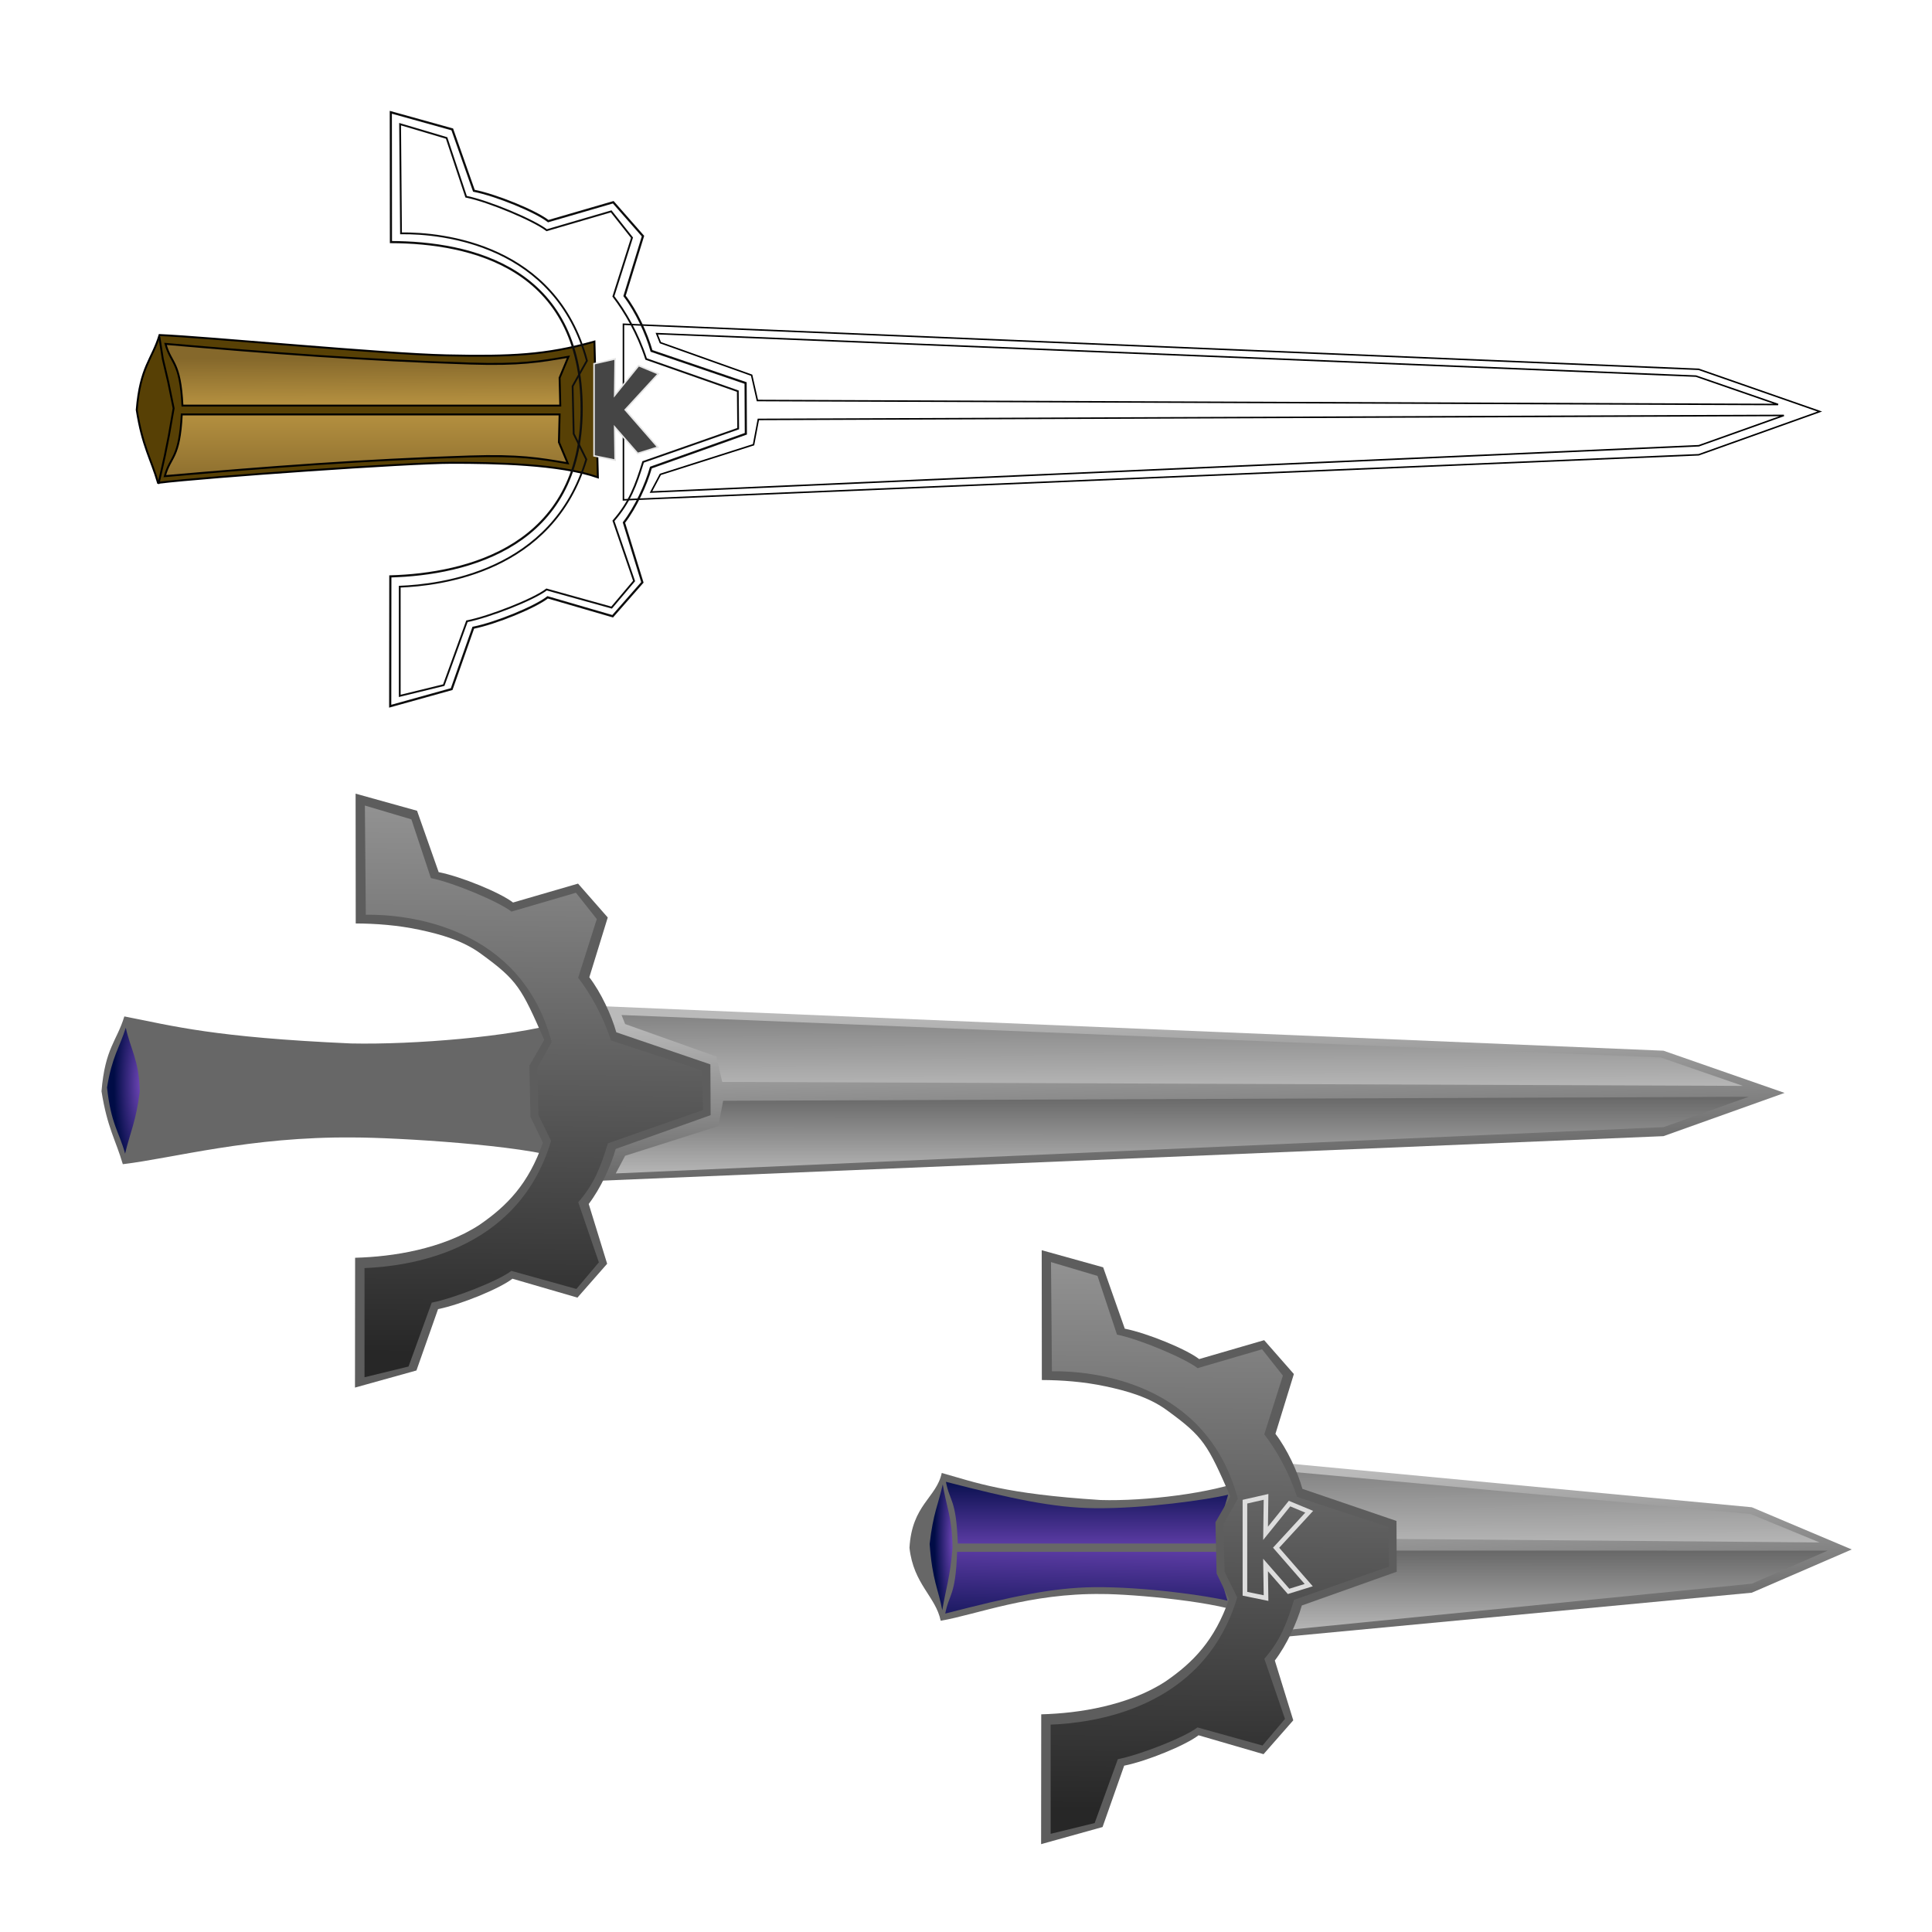 <?xml version="1.0" encoding="UTF-8" standalone="no"?>
<!DOCTYPE svg PUBLIC "-//W3C//DTD SVG 20010904//EN"
"http://www.w3.org/TR/2001/REC-SVG-20010904/DTD/svg10.dtd">
<!-- Created with Sodipodi ("http://www.sodipodi.com/") -->
<svg
   width="144pt"
   height="144pt"
   viewBox="0 0 144 144"
   xml:space="preserve"
   id="svg574"
   sodipodi:version="0.32"
   inkscape:version="0.39cvs"
   sodipodi:docname="kio_sword_everything.svg"
   sodipodi:docbase="/home/luke/my_devel/kio_sword/src/pics"
   xmlns="http://www.w3.org/2000/svg"
   xmlns:inkscape="http://www.inkscape.org/namespaces/inkscape"
   xmlns:sodipodi="http://sodipodi.sourceforge.net/DTD/sodipodi-0.dtd"
   xmlns:xml="http://www.w3.org/XML/1998/namespace"
   xmlns:xlink="http://www.w3.org/1999/xlink">
  <defs
   id="defs1077">
    <linearGradient
   id="linearGradient2925">
      <stop
   offset="0"
   style="stop-color:#7247ba;stop-opacity:1;"
   id="stop2926" />


      <stop
   offset="1"
   style="stop-color:#000c46;stop-opacity:1;"
   id="stop2927" />


    </linearGradient>


    <linearGradient
   id="linearGradient2922">
      <stop
   offset="0"
   style="stop-color:#85682b;stop-opacity:1;"
   id="stop2923" />


      <stop
   offset="1"
   style="stop-color:#c59e47;stop-opacity:1;"
   id="stop2924" />


    </linearGradient>


    <linearGradient
   id="linearGradient2903">
      <stop
   offset="0"
   style="stop-color:#572e00;stop-opacity:1;"
   id="stop2904" />


      <stop
   offset="1"
   style="stop-color:#b5a278;stop-opacity:1;"
   id="stop2905" />


    </linearGradient>


    <linearGradient
   id="linearGradient2862">
      <stop
   offset="0"
   style="stop-color:#bababa;stop-opacity:1;"
   id="stop2863" />


      <stop
   offset="1"
   style="stop-color:#272727;stop-opacity:1;"
   id="stop2864" />


    </linearGradient>


    <linearGradient
   id="linearGradient2859">
      <stop
   offset="0"
   style="stop-color:#ffffff;stop-opacity:1;"
   id="stop2861" />


      <stop
   offset="1"
   style="stop-color:#545477;stop-opacity:1;"
   id="stop2860" />


    </linearGradient>


    <linearGradient
   id="linearGradient2852"
   gradientUnits="userSpaceOnUse"
   x1="-9.19"
   y1="-14.398"
   x2="141.238"
   y2="162.893"><stop
   offset="0"
   style="stop-color:#dddddd;stop-opacity:1;"
   id="stop2854" />


<stop
   offset="1"
   style="stop-color:#000000;stop-opacity:1;"
   id="stop2856" />


</linearGradient>


    <linearGradient
   id="aigrd21"
   gradientUnits="userSpaceOnUse"
   x1="-28.083"
   y1="1.557"
   x2="122.478"
   y2="179.003"><stop
   offset="0"
   style="stop-color:#FFFFFF"
   id="stop841" />


<stop
   offset="1"
   style="stop-color:#8C8CA4"
   id="stop843" />


</linearGradient>


    <linearGradient
   id="aigrd22"
   gradientUnits="userSpaceOnUse"
   x1="40.395"
   y1="96.764"
   x2="89.714"
   y2="134.947"><stop
   offset="0"
   style="stop-color:#FFFFFF"
   id="stop850" />


<stop
   offset="1"
   style="stop-color:#545477"
   id="stop852" />


</linearGradient>


    <linearGradient
   id="aigrd23"
   gradientUnits="userSpaceOnUse"
   x1="16.294"
   y1="53.11"
   x2="151.178"
   y2="213.986"><stop
   offset="0"
   style="stop-color:#FFFFFF"
   id="stop859" />


<stop
   offset="0.178"
   style="stop-color:#FBFBFC"
   id="stop861" />


<stop
   offset="0.367"
   style="stop-color:#EEEEF2"
   id="stop863" />


<stop
   offset="0.561"
   style="stop-color:#D9D9E1"
   id="stop865" />


<stop
   offset="0.759"
   style="stop-color:#BBBBC9"
   id="stop867" />


<stop
   offset="0.958"
   style="stop-color:#9595AB"
   id="stop869" />


<stop
   offset="1"
   style="stop-color:#8C8CA4"
   id="stop871" />


</linearGradient>


    <linearGradient
   id="aigrd24"
   gradientUnits="userSpaceOnUse"
   x1="-32.73"
   y1="5.502"
   x2="117.827"
   y2="182.944"><stop
   offset="0"
   style="stop-color:#FFFFFF"
   id="stop878" />


<stop
   offset="1"
   style="stop-color:#8C8CA4"
   id="stop880" />


</linearGradient>


    <linearGradient
   id="aigrd25"
   gradientUnits="userSpaceOnUse"
   x1="-17.473"
   y1="36.036"
   x2="33.188"
   y2="75.257"><stop
   offset="0"
   style="stop-color:#FFFFFF"
   id="stop887" />


<stop
   offset="1"
   style="stop-color:#545477"
   id="stop889" />


</linearGradient>


    <linearGradient
   id="aigrd26"
   gradientUnits="userSpaceOnUse"
   x1="11.652"
   y1="57.012"
   x2="146.519"
   y2="217.866"><stop
   offset="0"
   style="stop-color:#FFFFFF"
   id="stop896" />


<stop
   offset="0.178"
   style="stop-color:#FBFBFC"
   id="stop898" />


<stop
   offset="0.367"
   style="stop-color:#EEEEF2"
   id="stop900" />


<stop
   offset="0.561"
   style="stop-color:#D9D9E1"
   id="stop902" />


<stop
   offset="0.759"
   style="stop-color:#BBBBC9"
   id="stop904" />


<stop
   offset="0.958"
   style="stop-color:#9595AB"
   id="stop906" />


<stop
   offset="1"
   style="stop-color:#8C8CA4"
   id="stop908" />


</linearGradient>


    <linearGradient
   id="aigrd27"
   gradientUnits="userSpaceOnUse"
   x1="-45.718"
   y1="16.516"
   x2="104.848"
   y2="193.969"><stop
   offset="0"
   style="stop-color:#FFFFFF"
   id="stop915" />


<stop
   offset="1"
   style="stop-color:#8C8CA4"
   id="stop917" />


</linearGradient>


    <linearGradient
   id="aigrd28"
   gradientUnits="userSpaceOnUse"
   x1="4.232"
   y1="86.016"
   x2="46.406"
   y2="118.666"><stop
   offset="0"
   style="stop-color:#FFFFFF"
   id="stop924" />


<stop
   offset="1"
   style="stop-color:#545477"
   id="stop926" />


</linearGradient>


    <linearGradient
   id="aigrd29"
   gradientUnits="userSpaceOnUse"
   x1="-0.715"
   y1="67.378"
   x2="134.164"
   y2="228.247"><stop
   offset="0"
   style="stop-color:#FFFFFF"
   id="stop933" />


<stop
   offset="0.178"
   style="stop-color:#FBFBFC"
   id="stop935" />


<stop
   offset="0.367"
   style="stop-color:#EEEEF2"
   id="stop937" />


<stop
   offset="0.561"
   style="stop-color:#D9D9E1"
   id="stop939" />


<stop
   offset="0.759"
   style="stop-color:#BBBBC9"
   id="stop941" />


<stop
   offset="0.958"
   style="stop-color:#9595AB"
   id="stop943" />


<stop
   offset="1"
   style="stop-color:#8C8CA4"
   id="stop945" />


</linearGradient>


    <linearGradient
   id="aigrd30"
   gradientUnits="userSpaceOnUse"
   x1="4.009"
   y1="-25.662"
   x2="154.563"
   y2="151.777"><stop
   offset="0"
   style="stop-color:#FFFFFF"
   id="stop952" />


<stop
   offset="1"
   style="stop-color:#8C8CA4"
   id="stop954" />


</linearGradient>


    <linearGradient
   id="aigrd31"
   gradientUnits="userSpaceOnUse"
   x1="89.799"
   y1="83.609"
   x2="132.907"
   y2="116.983"><stop
   offset="0"
   style="stop-color:#FFFFFF"
   id="stop961" />


<stop
   offset="1"
   style="stop-color:#545477"
   id="stop963" />


</linearGradient>


    <linearGradient
   id="aigrd32"
   gradientUnits="userSpaceOnUse"
   x1="48.422"
   y1="26.189"
   x2="183.291"
   y2="187.047"><stop
   offset="0"
   style="stop-color:#FFFFFF"
   id="stop970" />


<stop
   offset="0.178"
   style="stop-color:#FBFBFC"
   id="stop972" />


<stop
   offset="0.367"
   style="stop-color:#EEEEF2"
   id="stop974" />


<stop
   offset="0.561"
   style="stop-color:#D9D9E1"
   id="stop976" />


<stop
   offset="0.759"
   style="stop-color:#BBBBC9"
   id="stop978" />


<stop
   offset="0.958"
   style="stop-color:#9595AB"
   id="stop980" />


<stop
   offset="1"
   style="stop-color:#8C8CA4"
   id="stop982" />


</linearGradient>


    <linearGradient
   id="aigrd33"
   gradientUnits="userSpaceOnUse"
   x1="-2.018"
   y1="-20.554"
   x2="148.538"
   y2="156.887"><stop
   offset="0"
   style="stop-color:#FFFFFF"
   id="stop989" />


<stop
   offset="1"
   style="stop-color:#8C8CA4"
   id="stop991" />


</linearGradient>


    <linearGradient
   id="aigrd34"
   gradientUnits="userSpaceOnUse"
   x1="2.021"
   y1="-0.657"
   x2="45.127"
   y2="32.716"><stop
   offset="0"
   style="stop-color:#FFFFFF"
   id="stop998" />


<stop
   offset="1"
   style="stop-color:#545477"
   id="stop1000" />


</linearGradient>


    <linearGradient
   id="aigrd35"
   gradientUnits="userSpaceOnUse"
   x1="42.288"
   y1="31.326"
   x2="177.168"
   y2="192.198"><stop
   offset="0"
   style="stop-color:#FFFFFF"
   id="stop1007" />


<stop
   offset="0.178"
   style="stop-color:#FBFBFC"
   id="stop1009" />


<stop
   offset="0.367"
   style="stop-color:#EEEEF2"
   id="stop1011" />


<stop
   offset="0.561"
   style="stop-color:#D9D9E1"
   id="stop1013" />


<stop
   offset="0.759"
   style="stop-color:#BBBBC9"
   id="stop1015" />


<stop
   offset="0.958"
   style="stop-color:#9595AB"
   id="stop1017" />


<stop
   offset="1"
   style="stop-color:#8C8CA4"
   id="stop1019" />


</linearGradient>


    <linearGradient
   id="aigrd36"
   gradientUnits="userSpaceOnUse"
   x1="-9.19"
   y1="-14.398"
   x2="141.238"
   y2="162.893"><stop
   offset="0"
   style="stop-color:#e5e5e5;stop-opacity:1;"
   id="stop1026" />


<stop
   offset="1"
   style="stop-color:#5d5d5d;stop-opacity:1;"
   id="stop1028" />


</linearGradient>


    <linearGradient
   id="aigrd37"
   gradientUnits="userSpaceOnUse"
   x1="35.362"
   y1="37.131"
   x2="170.087"
   y2="197.817"><stop
   offset="0"
   style="stop-color:#FFFFFF"
   id="stop1037" />


<stop
   offset="0.178"
   style="stop-color:#FBFBFC"
   id="stop1039" />


<stop
   offset="0.367"
   style="stop-color:#EEEEF2"
   id="stop1041" />


<stop
   offset="0.561"
   style="stop-color:#D9D9E1"
   id="stop1043" />


<stop
   offset="0.759"
   style="stop-color:#BBBBC9"
   id="stop1045" />


<stop
   offset="0.958"
   style="stop-color:#9595AB"
   id="stop1047" />


<stop
   offset="1"
   style="stop-color:#8C8CA4"
   id="stop1049" />


</linearGradient>


    <linearGradient
   id="aigrd38"
   gradientUnits="userSpaceOnUse"
   x1="-39.401"
   y1="-8.939"
   x2="120.33"
   y2="114.724"><stop
   offset="0"
   style="stop-color:#FFFFFF"
   id="stop1056" />


<stop
   offset="1"
   style="stop-color:#545477"
   id="stop1058" />


</linearGradient>


    <linearGradient
   id="aigrd39"
   gradientUnits="userSpaceOnUse"
   x1="-25.284"
   y1="-0.699"
   x2="115.942"
   y2="108.637"><stop
   offset="0"
   style="stop-color:#FFFFFF"
   id="stop1065" />


<stop
   offset="1"
   style="stop-color:#545477"
   id="stop1067" />


</linearGradient>


    <linearGradient
   xlink:href="#linearGradient2862"
   id="linearGradient2840"
   x1="1.121"
   y1="0"
   x2="1.14"
   y2="0.629"
   gradientUnits="objectBoundingBox"
   gradientTransform="scale(0.383,2.61)" />


    <linearGradient
   xlink:href="#linearGradient2852"
   id="linearGradient2841"
   x1="0.59"
   y1="1.432"
   x2="0.59"
   y2="-0.29" />


    <linearGradient
   xlink:href="#aigrd36"
   id="linearGradient2858"
   x1="0.524"
   y1="-0.425"
   x2="0.514"
   y2="1.137"
   gradientTransform="scale(1.183,0.845)" />


    <linearGradient
   xlink:href="#linearGradient2862"
   id="linearGradient2883"
   x1="0.613"
   y1="1.111"
   x2="0.511"
   y2="-1.944" />


    <linearGradient
   xlink:href="#linearGradient2862"
   id="linearGradient2884"
   x1="0.524"
   y1="-0.425"
   x2="0.514"
   y2="1.137"
   gradientUnits="objectBoundingBox"
   gradientTransform="scale(1.183,0.845)" />


    <linearGradient
   xlink:href="#linearGradient2862"
   id="linearGradient2885"
   x1="0.475"
   y1="1.056"
   x2="0.482"
   y2="-0.833" />


    <linearGradient
   xlink:href="#linearGradient2922"
   id="linearGradient2901"
   x1="0.454"
   y1="1.273"
   x2="0.454"
   y2="-0.477" />


    <linearGradient
   xlink:href="#linearGradient2922"
   id="linearGradient2902"
   x1="0.465"
   y1="0.227"
   x2="0.496"
   y2="1.227" />


    <linearGradient
   xlink:href="#aigrd36"
   id="linearGradient2907"
   x1="0.67"
   y1="2.135"
   x2="0.68"
   y2="-0.329" />


    <linearGradient
   xlink:href="#linearGradient2925"
   id="linearGradient2919"
   x1="0.405"
   y1="1.295"
   x2="0.412"
   y2="-0.114" />


    <linearGradient
   xlink:href="#linearGradient2925"
   id="linearGradient2921"
   x1="0.556"
   y1="-0.409"
   x2="0.377"
   y2="1.5" />


    <linearGradient
   xlink:href="#linearGradient2925"
   id="linearGradient2929"
   x1="0.405"
   y1="1.295"
   x2="0.412"
   y2="-0.114" />


    <radialGradient
   xlink:href="#linearGradient2925"
   id="radialGradient2930"
   cx="1.029"
   cy="0.445"
   r="0.817"
   fx="1.059"
   fy="0.445" />


    <linearGradient
   xlink:href="#linearGradient2925"
   id="linearGradient3127"
   x1="0.728"
   y1="0.117"
   x2="0.404"
   y2="0.695" />


    <linearGradient
   xlink:href="#linearGradient2925"
   id="linearGradient3128"
   x1="0.311"
   y1="0.695"
   x2="0.582"
   y2="0.414" />


  </defs>


  <sodipodi:namedview
   id="base"
   pagecolor="#ffffff"
   bordercolor="#666666"
   borderopacity="1.0"
   inkscape:pageopacity="0.0"
   inkscape:pageshadow="2"
   inkscape:zoom="4.0000000"
   inkscape:cx="45.359993"
   inkscape:cy="54.251068"
   inkscape:window-width="806"
   inkscape:window-height="621"
   inkscape:window-x="408"
   inkscape:window-y="14"
   showgrid="false" />


  <path
   style="font-size:12;fill:none;stroke-width:0;"
   d="M 115.989 102.174 L 33.686 102.174 L 33.686 19.872 L 115.989 19.872 L 115.989 102.174 z "
   id="path578" />


  <g
   id="g3162"
   transform="matrix(0.572,0,0,0.572,81.636,-12.055)">
    <path
   style="font-size:12;fill:url(#linearGradient2840);fill-rule:evenodd;stroke:#000000;stroke-width:0;"
   d="M 6.832 152.484 L 146.939 146.612 L 176.275 140.977 L 146.939 135.476 L 6.832 129.604 L 6.832 152.484 z "
   id="path3145"
   sodipodi:nodetypes="cccccc"
   transform="matrix(0.444,0,0,1,20.302,82)" />


    <path
   style="font-size:12;fill:url(#linearGradient2883);fill-rule:evenodd;stroke:#000000;stroke-width:0;"
   d="M 11.172 130.828 L 11.643 132.006 L 23.536 136.245 L 24.286 139.542 L 166.855 140.062 L 146.586 136.362 L 11.172 130.828 z "
   id="path3146"
   sodipodi:nodetypes="ccccccc"
   transform="matrix(0.444,0,0,1,20.302,82)" />


    <path
   style="font-size:12;fill:url(#linearGradient2885);fill-rule:evenodd;stroke:#000000;stroke-width:0;"
   d="M 10.421 151.469 L 12.838 148.283 L 38.134 143.888 L 37.962 141.122 L 169.199 141.132 L 146.96 145.435 L 10.421 151.469 z "
   id="path3147"
   sodipodi:nodetypes="ccccccc"
   transform="matrix(0.444,0,0,1,20.302,82)" />


    <path
   style="font-size:12;fill:#676767;fill-rule:evenodd;stroke:#000000;stroke-width:0;"
   d="M -20.006 213.01 C -20.7 216.261 -23.888 217.126 -24.211 222.763 C -23.686 227.522 -20.793 229.099 -20.145 232.266 C -15.504 231.473 -8.514 228.658 0.876 228.783 C 4.839 228.783 16.498 229.8 20 231.55 L 19.686 213.86 C 15.261 215.643 6.5 216.71 0.68 216.533 C -11.881 215.731 -15.516 214.263 -20.006 213.01 z "
   id="path3148"
   sodipodi:nodetypes="cccccccc" />


    <path
   style="font-size:12;fill:url(#linearGradient2929);fill-rule:evenodd;stroke:#000000;stroke-width:0;"
   d="M -17.916 222.205 C -18.122 216.342 -18.948 216.843 -19.464 214.162 C -10.877 216.37 -5.541 217.537 -0.071 217.6 C 6.395 217.674 14.691 216.489 17.311 215.841 L 16.507 218.581 L 16.568 222.205 C 5.074 222.205 -6.421 222.205 -17.916 222.205 z "
   id="path3149"
   sodipodi:nodetypes="ccscccc" />


    <path
   style="font-size:12;fill:url(#linearGradient2921);fill-rule:evenodd;stroke:#000000;stroke-width:0;"
   d="M -18.004 223.287 C -18.21 229.15 -19.035 228.649 -19.551 231.33 C -10.965 229.122 -5.628 227.955 -0.159 227.892 C 6.307 227.819 14.603 229.003 17.224 229.651 L 16.419 226.911 L 16.481 223.287 C 4.986 223.287 -6.509 223.287 -18.004 223.287 z "
   id="path3150"
   sodipodi:nodetypes="ccscccc" />


    <path
   style="font-size:12;fill:url(#radialGradient2930);fill-rule:evenodd;stroke:#000000;stroke-width:0;"
   d="M -21.585 222.271 C -21.138 218.264 -20.444 217.085 -19.874 214.491 C -19.448 217.249 -18.651 218.77 -18.597 222.765 C -18.92 226.623 -19.49 228.182 -19.936 230.89 C -20.486 228.017 -21.221 227.089 -21.585 222.271 z "
   id="path3151"
   sodipodi:nodetypes="ccccc" />


    <path
   style="font-size:12;fill:none;stroke-width:0;"
   d="M 18.841 207.827 C 26.882 215.621 27.081 228.457 19.288 236.498 C 13.275 242.702 4.261 244.233 -3.237 241.032 C -3.428 241.341 -3.609 241.633 -3.709 241.794 C 4.325 245.264 13.759 243.407 19.866 237.106 C 27.983 228.733 27.773 215.317 19.399 207.2 C 13.135 201.129 3.687 199.545 -4.209 203.2 C -4.116 203.359 -3.941 203.656 -3.756 203.97 C 3.628 200.571 12.654 201.83 18.84 207.826 L 18.841 207.827 z "
   id="path3152" />


    <g
   id="g3153"
   transform="translate(16.5,82)"
   style="font-size:12;">
      <path
   style="font-size:12;fill:url(#linearGradient2858);stroke:#0d0d0d;stroke-width:0;"
   d="M 22.749 137.262 L 22.782 143.875 L 10.412 148.278 C 9.768 150.548 8.425 153.448 6.896 155.448 L 9.298 163.24 L 5.426 167.652 L -3.043 165.189 C -4.728 166.491 -9.793 168.564 -12.735 169.149 L -15.552 177.146 L -23.56 179.375 L -23.543 162.46 C -21.032 162.389 -18.22 162.108 -15.413 161.447 C -12.607 160.786 -9.788 159.774 -7.319 158.155 C -3.727 155.681 -0.944 152.827 0.928 147.457 L -0.693 144.111 L -0.839 137.429 L 1.098 134.067 C -1.893 127.253 -2.372 126.327 -7.127 122.864 C -9.469 121.133 -12.367 120.315 -15.187 119.716 C -18.006 119.118 -20.862 118.908 -23.464 118.898 L -23.481 101.983 L -15.473 104.212 L -12.655 112.209 C -9.713 112.794 -4.649 114.867 -2.964 116.169 L 5.505 113.706 L 9.377 118.118 L 6.976 125.91 C 8.504 127.909 9.847 130.81 10.491 133.08 L 22.749 137.262 z "
   id="path3154"
   sodipodi:nodetypes="cccccccccccssccccsscccccccccc" />


      <path
   style="font-size:12;fill:url(#linearGradient2884);stroke:#0d0d0d;stroke-width:0;"
   d="M 21.691 138.06 L 21.781 143.208 L 9.397 147.544 C 8.449 150.603 7.658 152.78 5.531 155.223 L 8.219 163.057 L 5.289 166.525 L -3.185 164.166 C -4.87 165.468 -10.621 167.723 -13.563 168.308 L -16.581 176.627 L -22.317 178.03 L -22.318 163.802 C -17.137 163.592 -2.399 161.976 1.992 147.219 L 0.349 143.879 L 0.209 137.68 L 2.07 134.36 C -1.966 119.203 -16.736 117.687 -22.15 117.759 L -22.271 103.533 L -16.211 105.333 L -13.669 112.986 C -10.727 113.572 -4.853 116.049 -3.168 117.351 L 5.233 114.895 L 7.948 118.326 L 5.521 125.97 C 7.05 127.97 8.709 130.801 9.789 134.133 L 21.691 138.06 z "
   id="path3155"
   sodipodi:nodetypes="ccccccccccccccccccccccccc" />


      <path
   style="font-size:12;fill:none;fill-rule:evenodd;stroke:url(#linearGradient2841);stroke-width:0.6;fill-opacity:1;stroke-dasharray:none;"
   d="M 3 134.75 L 3 146.75 L 5.75 147.312 L 5.688 143 L 8.688 146.438 L 11.312 145.625 L 7.062 140.75 L 11.375 136.062 L 8.813 135 L 5.688 138.875 L 5.75 134.125 L 3 134.75 z "
   id="path3156"
   sodipodi:nodetypes="cccccccccccc" />


    </g>


    <path
   style="font-size:12;fill:url(#radialGradient2930);fill-rule:evenodd;stroke:#000000;stroke-width:0;"
   d="M -23.352 222.271 C -22.906 218.264 -20.444 217.085 -19.874 214.491 C -19.448 217.249 -18.651 218.77 -18.597 222.765 C -18.92 226.623 -19.49 228.182 -19.936 230.89 C -20.486 228.017 -22.989 227.089 -23.352 222.271 z "
   id="path3157"
   sodipodi:nodetypes="ccccc" />


    <path
   style="font-size:12;fill:none;stroke-width:0;"
   d="M 18.841 207.827 C 26.882 215.621 27.081 228.457 19.288 236.498 C 13.275 242.702 4.261 244.233 -3.237 241.032 C -3.428 241.341 -3.609 241.633 -3.709 241.794 C 4.325 245.264 13.759 243.407 19.866 237.106 C 27.983 228.733 27.773 215.317 19.399 207.2 C 13.135 201.129 3.687 199.545 -4.209 203.2 C -4.116 203.359 -3.941 203.656 -3.756 203.97 C 3.628 200.571 12.654 201.83 18.84 207.826 L 18.841 207.827 z "
   id="path3158" />


  </g>


  <g
   id="g3193"
   transform="matrix(0.572,0,0,0.572,26.258,17.959)">
    <path
   style="fill:#574005;fill-rule:evenodd;stroke:black;stroke-opacity:1;stroke-width:0.25;stroke-linejoin:miter;stroke-linecap:butt;fill-opacity:1;stroke-dasharray:none;"
   d="M -25.115 12.26 C -26.106 15.511 -27.628 16.376 -28.089 22.013 C -27.341 26.772 -26.239 28.349 -25.313 31.516 C -18.688 30.723 7.291 28.908 12.948 28.908 C 18.605 28.908 27 29.05 32 30.8 L 31.552 13.11 C 25.235 14.893 20.601 15.085 12.293 14.908 C 3.984 14.731 -18.955 12.513 -25.115 12.26 z "
   id="path2886"
   sodipodi:nodetypes="cccccccc" />


    <path
   style="font-size:12;fill:url(#linearGradient2840);fill-opacity:1;fill-rule:evenodd;stroke:#000000;stroke-width:0.198;"
   d="M 35.332 33.734 L 175.439 27.862 L 191.223 22.227 L 175.439 16.726 L 35.332 10.854 L 35.332 33.734 z "
   id="path2880"
   sodipodi:nodetypes="cccccc" />


    <path
   style="font-size:12;fill:none;stroke-width:0;"
   d="M 30.841 7.077 C 38.882 14.871 39.081 27.707 31.288 35.748 C 25.275 41.952 16.261 43.483 8.763 40.282 C 8.572 40.591 8.391 40.883 8.291 41.044 C 16.325 44.514 25.759 42.657 31.866 36.356 C 39.983 27.983 39.773 14.567 31.399 6.45 C 25.135 0.379 15.687 -1.205 7.791 2.45 C 7.884 2.609 8.059 2.906 8.244 3.22 C 15.628 -0.179 24.654 1.08 30.84 7.076 L 30.841 7.077 z "
   id="path1033" />


    <path
   style="font-size:12;fill:url(#linearGradient2858);stroke:#0d0d0d;stroke-width:0.283;"
   d="M 51.249 18.512 L 51.282 25.125 L 38.912 29.528 C 38.268 31.798 36.925 34.698 35.396 36.698 L 37.798 44.49 L 33.926 48.902 L 25.457 46.439 C 23.772 47.741 18.707 49.814 15.765 50.399 L 12.948 58.396 L 4.94 60.625 L 4.957 43.71 C 15.001 43.427 29.866 39.778 29.887 21.915 C 29.909 3.428 15.445 0.188 5.036 0.148 L 5.019 -16.767 L 13.027 -14.538 L 15.845 -6.541 C 18.787 -5.956 23.851 -3.883 25.536 -2.581 L 34.005 -5.044 L 37.877 -0.632 L 35.476 7.16 C 37.004 9.159 38.347 12.06 38.991 14.33 L 51.249 18.512 z "
   id="path2846"
   sodipodi:nodetypes="cccccccccccccccccccccc" />


    <path
   style="font-size:12;fill:url(#linearGradient2884);stroke:#0d0d0d;stroke-width:0.236;"
   d="M 50.236 19.575 L 50.281 24.458 L 37.897 28.794 C 36.949 31.853 36.158 34.03 34.031 36.473 L 36.719 44.307 L 33.789 47.775 L 25.315 45.416 C 23.63 46.718 17.879 48.973 14.937 49.558 L 11.919 57.877 L 6.183 59.28 L 6.182 45.052 C 11.363 44.842 26.101 43.226 30.492 28.469 L 28.849 25.129 L 28.709 18.93 L 30.57 15.61 C 26.534 0.453 11.764 -1.063 6.35 -0.991 L 6.229 -15.217 L 12.289 -13.417 L 14.831 -5.764 C 17.773 -5.178 23.647 -2.701 25.332 -1.399 L 33.733 -3.855 L 36.448 -0.424 L 34.021 7.22 C 35.55 9.22 37.209 12.051 38.289 15.383 L 50.236 19.575 z "
   id="path2851"
   sodipodi:nodetypes="ccccccccccccccccccccccccc" />


    <path
   style="fill:url(#linearGradient2883);fill-rule:evenodd;stroke:black;stroke-opacity:1;stroke-width:0.2;stroke-linejoin:miter;stroke-linecap:butt;fill-opacity:1;stroke-dasharray:none;"
   d="M 39.672 12.078 L 40.143 13.256 L 52.036 17.495 L 52.786 20.792 L 185.789 21.312 L 175.086 17.612 L 39.672 12.078 z "
   id="path2881"
   sodipodi:nodetypes="ccccccc" />


    <path
   style="fill:url(#linearGradient2885);fill-rule:evenodd;stroke:#000000;stroke-opacity:1;stroke-width:0.2;stroke-linejoin:miter;stroke-linecap:butt;fill-opacity:1;stroke-dasharray:none;"
   d="M 38.921 32.719 L 40.142 30.417 L 52.285 26.553 L 52.91 23.256 L 186.539 22.736 L 175.46 26.685 L 38.921 32.719 z "
   id="path2882"
   sodipodi:nodetypes="ccccccc" />


    <path
   style="fill:url(#linearGradient2902);fill-rule:evenodd;stroke:black;stroke-opacity:1;stroke-width:0.25;stroke-linejoin:miter;stroke-linecap:butt;fill-opacity:1;stroke-dasharray:none;"
   d="M -22.131 21.455 C -22.426 15.592 -23.604 16.093 -24.341 13.412 C -10.582 14.62 1.668 15.535 15.345 15.975 C 21.821 16.183 24.42 15.739 28.162 15.091 L 27.013 17.831 L 27.101 21.455 C 10.69 21.455 -5.721 21.455 -22.131 21.455 z "
   id="path2887"
   sodipodi:nodetypes="ccscccc" />


    <path
   style="fill:url(#linearGradient2901);fill-rule:evenodd;stroke:black;stroke-opacity:1;stroke-width:0.25;stroke-linejoin:miter;stroke-linecap:butt;fill-opacity:1;stroke-dasharray:none;"
   d="M -22.22 22.604 C -22.514 28.467 -23.693 27.967 -24.429 30.648 C -10.67 29.44 1.58 28.524 15.257 28.084 C 21.733 27.876 24.331 28.32 28.073 28.968 L 26.924 26.228 L 27.013 22.604 C 10.602 22.604 -5.809 22.604 -22.22 22.604 z "
   id="path2899"
   sodipodi:nodetypes="ccscccc" />


    <path
   style="fill:none;fill-rule:evenodd;stroke:black;stroke-opacity:1;stroke-width:0.25;stroke-linejoin:miter;stroke-linecap:butt;fill-opacity:0.75;stroke-dasharray:none;"
   d="M -25.137 12.528 L -24.695 15.356 L -23.988 18.362 L -23.28 21.809 L -23.899 25.344 L -24.429 27.996 L -25.225 31.532 L -25.137 31.62 "
   id="path2900"
   sodipodi:nodetypes="cccccccc" />


    <path
   style="fill:#454545;fill-rule:evenodd;stroke:url(#linearGradient2907);stroke-opacity:1;stroke-width:0.2;stroke-linejoin:miter;stroke-linecap:butt;fill-opacity:1;stroke-dasharray:none;"
   d="M 31.5 16 L 31.5 28 L 34.25 28.562 L 34.188 24.25 L 37.188 27.688 L 39.812 26.875 L 35.562 22 L 39.875 17.312 L 37.312 16.25 L 34.188 20.125 L 34.25 15.375 L 31.5 16 z "
   id="path2906"
   sodipodi:nodetypes="cccccccccccc" />


  </g>


  <g
   id="g3177"
   transform="matrix(0.572,0,0,0.572,48.372,3.68)">
    <g
   id="g2940"
   transform="translate(-14.75,-5)"
   style="font-size:12;">
      <path
   style="font-size:12;fill:url(#linearGradient2840);fill-opacity:1;fill-rule:evenodd;stroke:#000000;stroke-width:0;stroke-dasharray:none;"
   d="M 6.832 152.484 L 146.939 146.612 L 162.723 140.977 L 146.939 135.476 L 6.832 129.604 L 6.832 152.484 z "
   id="path2909"
   sodipodi:nodetypes="cccccc" />


      <path
   style="fill:url(#linearGradient2883);fill-rule:evenodd;stroke:black;stroke-opacity:1;stroke-width:0;stroke-linejoin:miter;stroke-linecap:butt;fill-opacity:1;stroke-dasharray:none;"
   d="M 11.172 130.828 L 11.643 132.006 L 23.536 136.245 L 24.286 139.542 L 157.289 140.062 L 146.586 136.362 L 11.172 130.828 z "
   id="path2913"
   sodipodi:nodetypes="ccccccc" />


      <path
   style="fill:url(#linearGradient2885);fill-rule:evenodd;stroke:#000000;stroke-opacity:1;stroke-width:0;stroke-linejoin:miter;stroke-linecap:butt;fill-opacity:1;stroke-dasharray:none;"
   d="M 10.421 151.469 L 11.642 149.167 L 23.785 145.303 L 24.41 142.006 L 158.039 141.486 L 146.96 145.435 L 10.421 151.469 z "
   id="path2914"
   sodipodi:nodetypes="ccccccc" />


    </g>


    <path
   style="font-size:12;fill:#676767;fill-rule:evenodd;stroke:#000000;stroke-width:0;"
   d="M -68.365 126.01 C -69.356 129.261 -70.878 130.126 -71.339 135.763 C -70.591 140.522 -69.489 142.099 -68.563 145.266 C -61.938 144.473 -51.959 141.658 -38.552 141.783 C -32.895 141.783 -16.25 142.8 -11.25 144.55 L -11.698 126.86 C -18.015 128.643 -30.524 129.71 -38.832 129.533 C -56.766 128.731 -61.955 127.263 -68.365 126.01 z "
   id="path2908"
   sodipodi:nodetypes="cccccccc" />


    <path
   style="font-size:12;fill:url(#linearGradient2929);fill-rule:evenodd;stroke:#000000;stroke-width:0;"
   d="M -65.381 135.205 C -65.676 129.342 -66.854 129.843 -67.591 127.162 C -55.332 129.37 -47.714 130.537 -39.905 130.6 C -30.673 130.674 -18.83 129.489 -15.088 128.841 L -16.237 131.581 L -16.149 135.205 C -32.56 135.205 -48.971 135.205 -65.381 135.205 z "
   id="path2915"
   sodipodi:nodetypes="ccscccc" />


    <path
   style="font-size:12;fill:url(#linearGradient2921);fill-rule:evenodd;stroke:#000000;stroke-width:0;"
   d="M -65.506 136.287 C -65.801 142.15 -66.979 141.649 -67.716 144.33 C -55.457 142.122 -47.839 140.955 -40.03 140.892 C -30.798 140.819 -18.955 142.003 -15.213 142.651 L -16.362 139.911 L -16.274 136.287 C -32.685 136.287 -49.096 136.287 -65.506 136.287 z "
   id="path2920"
   sodipodi:nodetypes="ccscccc" />


    <path
   style="font-size:12;fill:url(#radialGradient2930);fill-rule:evenodd;stroke:#000000;stroke-width:0;"
   d="M -70.619 135.271 C -69.982 131.264 -68.991 130.085 -68.177 127.491 C -67.569 130.249 -66.431 131.77 -66.354 135.765 C -66.814 139.623 -67.628 141.182 -68.265 143.89 C -69.05 141.017 -70.099 140.089 -70.619 135.271 z "
   id="path2928"
   sodipodi:nodetypes="ccccc" />


    <path
   style="font-size:12;fill:none;stroke-width:0;"
   d="M -12.409 120.827 C -4.368 128.621 -4.169 141.457 -11.962 149.498 C -17.975 155.702 -26.989 157.233 -34.487 154.032 C -34.678 154.341 -34.859 154.633 -34.959 154.794 C -26.925 158.264 -17.491 156.407 -11.384 150.106 C -3.267 141.733 -3.477 128.317 -11.851 120.2 C -18.115 114.129 -27.563 112.545 -35.459 116.2 C -35.366 116.359 -35.191 116.656 -35.006 116.97 C -27.622 113.571 -18.596 114.83 -12.41 120.826 L -12.409 120.827 z "
   id="path2910" />


    <g
   id="g3001"
   transform="translate(-14.75,-5)"
   style="font-size:12;">
      <path
   style="font-size:12;fill:url(#linearGradient2858);stroke:#0d0d0d;stroke-width:0;"
   d="M 22.749 137.262 L 22.782 143.875 L 10.412 148.278 C 9.768 150.548 8.425 153.448 6.896 155.448 L 9.298 163.24 L 5.426 167.652 L -3.043 165.189 C -4.728 166.491 -9.793 168.564 -12.735 169.149 L -15.552 177.146 L -23.56 179.375 L -23.543 162.46 C -21.032 162.389 -18.22 162.108 -15.413 161.447 C -12.607 160.786 -9.788 159.774 -7.319 158.155 C -3.727 155.681 -0.944 152.827 0.928 147.457 L -0.693 144.111 L -0.839 137.429 L 1.098 134.067 C -1.893 127.253 -2.372 126.327 -7.127 122.864 C -9.469 121.133 -12.367 120.315 -15.187 119.716 C -18.006 119.118 -20.862 118.908 -23.464 118.898 L -23.481 101.983 L -15.473 104.212 L -12.655 112.209 C -9.713 112.794 -4.649 114.867 -2.964 116.169 L 5.505 113.706 L 9.377 118.118 L 6.976 125.91 C 8.504 127.909 9.847 130.81 10.491 133.08 L 22.749 137.262 z "
   id="path2911"
   sodipodi:nodetypes="cccccccccccssccccsscccccccccc" />


      <path
   style="font-size:12;fill:url(#linearGradient2884);stroke:#0d0d0d;stroke-width:0;"
   d="M 21.691 138.06 L 21.781 143.208 L 9.397 147.544 C 8.449 150.603 7.658 152.78 5.531 155.223 L 8.219 163.057 L 5.289 166.525 L -3.185 164.166 C -4.87 165.468 -10.621 167.723 -13.563 168.308 L -16.581 176.627 L -22.317 178.03 L -22.318 163.802 C -17.137 163.592 -2.399 161.976 1.992 147.219 L 0.349 143.879 L 0.209 137.68 L 2.07 134.36 C -1.966 119.203 -16.736 117.687 -22.15 117.759 L -22.271 103.533 L -16.211 105.333 L -13.669 112.986 C -10.727 113.572 -4.853 116.049 -3.168 117.351 L 5.233 114.895 L 7.948 118.326 L 5.521 125.97 C 7.05 127.97 8.709 130.801 9.789 134.133 L 21.691 138.06 z "
   id="path2912"
   sodipodi:nodetypes="ccccccccccccccccccccccccc" />


      <path
   style="font-size:12;fill:none;fill-rule:evenodd;stroke:url(#linearGradient2841);stroke-width:0.6;fill-opacity:1;stroke-dasharray:none;"
   d="M 3 134.75 L 3 146.75 L 5.75 147.312 L 5.688 143 L 8.688 146.438 L 11.312 145.625 L 7.062 140.75 L 11.375 136.062 L 8.813 135 L 5.688 138.875 L 5.75 134.125 L 3 134.75 z "
   id="path2918"
   sodipodi:nodetypes="cccccccccccc" />


    </g>


    <path
   style="font-size:12;fill:url(#radialGradient2930);fill-rule:evenodd;stroke:#000000;stroke-width:0;"
   d="M -70.619 135.271 C -69.982 131.264 -68.991 130.085 -68.177 127.491 C -67.569 130.249 -66.431 131.77 -66.354 135.765 C -66.814 139.623 -67.628 141.182 -68.265 143.89 C -69.05 141.017 -70.099 140.089 -70.619 135.271 z "
   id="path3012"
   sodipodi:nodetypes="ccccc" />


    <path
   style="font-size:12;fill:none;stroke-width:0;"
   d="M -12.409 120.827 C -4.368 128.621 -4.169 141.457 -11.962 149.498 C -17.975 155.702 -26.989 157.233 -34.487 154.032 C -34.678 154.341 -34.859 154.633 -34.959 154.794 C -26.925 158.264 -17.491 156.407 -11.384 150.106 C -3.267 141.733 -3.477 128.317 -11.851 120.2 C -18.115 114.129 -27.563 112.545 -35.459 116.2 C -35.366 116.359 -35.191 116.656 -35.006 116.97 C -27.622 113.571 -18.596 114.83 -12.41 120.826 L -12.409 120.827 z "
   id="path3013" />


  </g>


</svg>
